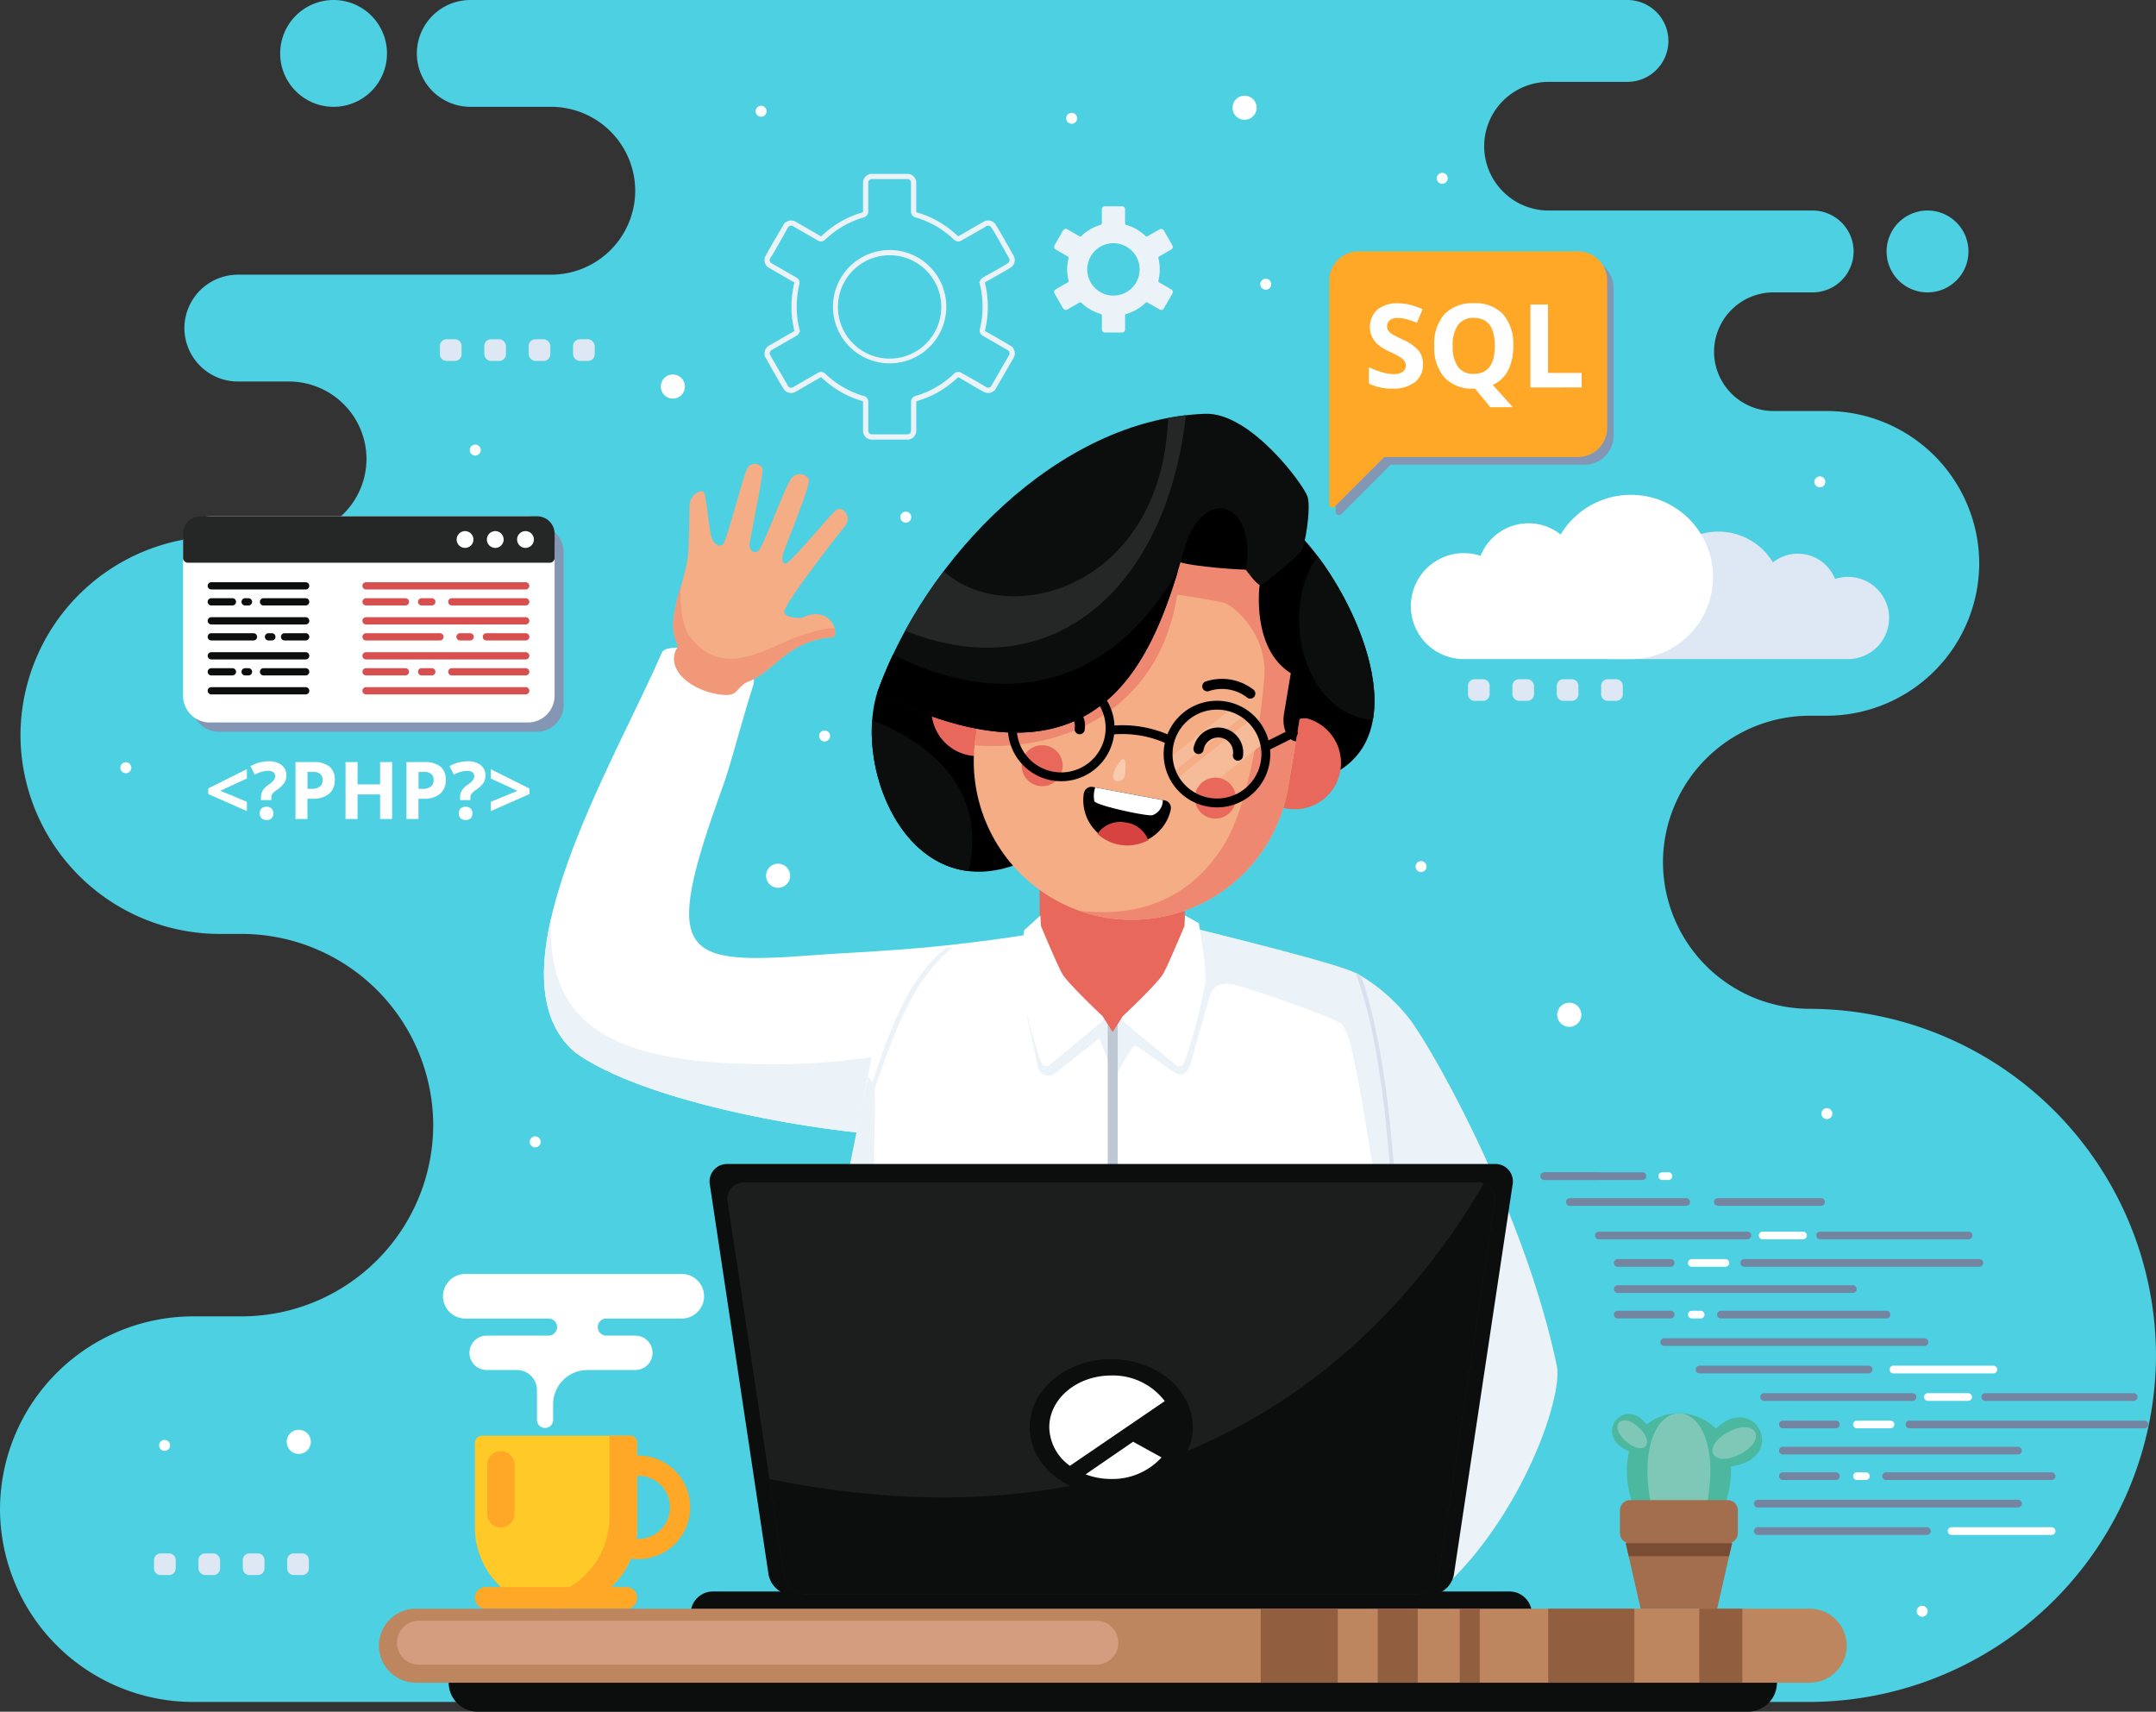 <svg xmlns="http://www.w3.org/2000/svg" width="290" height="230.222" viewBox="0 0 290 230.222">
  <rect x="0" y="0" width="290" height="230.222" fill="#333333" stroke="none"/>
  <g id="Grupo_53886" data-name="Grupo 53886" transform="translate(-27.417 -72.608)">
    <path id="Trazado_100645" data-name="Trazado 100645" d="M270.8,301.517A46.75,46.75,0,0,0,317.417,254.9h0A46.75,46.75,0,0,0,270.8,208.29h0A19.767,19.767,0,0,1,251.1,188.581h0A19.766,19.766,0,0,1,270.8,168.872h2.345A20.552,20.552,0,0,0,293.64,148.38h0a20.551,20.551,0,0,0-20.491-20.491h-7.2a8,8,0,0,1-7.977-7.977h0a8,8,0,0,1,7.977-7.978h5.288a5.523,5.523,0,0,0,5.507-5.506h0a5.523,5.523,0,0,0-5.507-5.506H235.7a8.677,8.677,0,0,1-8.652-8.651h0A8.677,8.677,0,0,1,235.7,83.62h10.627a5.521,5.521,0,0,0,5.506-5.506h0a5.522,5.522,0,0,0-5.506-5.506H90.67a7.206,7.206,0,0,0-7.184,7.184h0a7.206,7.206,0,0,0,7.184,7.184h10.9a11.322,11.322,0,0,1,11.289,11.288h0a11.322,11.322,0,0,1-11.289,11.288H59.405a7.206,7.206,0,0,0-7.185,7.185h0a7.205,7.205,0,0,0,7.185,7.184h6.9a10.441,10.441,0,0,1,10.409,10.41h0A10.441,10.441,0,0,1,66.3,144.743h-9.39a26.817,26.817,0,0,0-26.738,26.738h0a26.817,26.817,0,0,0,26.738,26.738h3.061a25.794,25.794,0,0,1,25.718,25.719h0a25.794,25.794,0,0,1-25.718,25.718H53.347a26.007,26.007,0,0,0-25.93,25.931h0a26.007,26.007,0,0,0,25.93,25.931ZM72.286,86.977a7.184,7.184,0,1,1,7.184-7.184,7.184,7.184,0,0,1-7.184,7.184Zm214.406,24.958a5.506,5.506,0,1,1,5.5-5.507A5.507,5.507,0,0,1,286.692,111.935Z" fill="#4dd0e1" fill-rule="evenodd"/>
    <path id="Trazado_100646" data-name="Trazado 100646" d="M257.257,128.15Zm-1.831-6.974a3.523,3.523,0,1,0,1.032,2.492,3.516,3.516,0,0,0-1.032-2.492Zm-.761-3.492a6.179,6.179,0,0,1,1.381.588,6.246,6.246,0,0,1,1.212.913.214.214,0,0,0,.257.031l1.637-.944.008-.005a.407.407,0,0,1,.545.153l.008.011,1.151,2a.4.4,0,0,1,.04.308.409.409,0,0,1-.19.247l-.011.007-1.623.937a.215.215,0,0,0-.1.238h0a6.22,6.22,0,0,1,.137.745,6.34,6.34,0,0,1,0,1.518,6.2,6.2,0,0,1-.138.744.219.219,0,0,0,.115.246l1.624.937h0a.407.407,0,0,1,.19.246.4.4,0,0,1-.04.308l-1.158,2.007h0a.4.4,0,0,1-.245.188.41.41,0,0,1-.308-.039l-.012-.007-1.626-.939a.217.217,0,0,0-.257.031,6.271,6.271,0,0,1-1.212.913,6.2,6.2,0,0,1-1.39.591.216.216,0,0,0-.158.207v1.889a.406.406,0,0,1-.4.405h-2.317a.407.407,0,0,1-.405-.405v-1.889a.218.218,0,0,0-.166-.211,6.209,6.209,0,0,1-2.592-1.5.216.216,0,0,0-.269-.025l-1.627.939a.408.408,0,0,1-.554-.149l-.008-.011-1.152-2h0a.41.41,0,0,1,.149-.553l1.636-.945a.215.215,0,0,0,.1-.238h0a6.464,6.464,0,0,1-.136-.744,6.3,6.3,0,0,1,.136-2.263.216.216,0,0,0-.114-.245l-1.624-.937a.4.4,0,0,1-.187-.247.4.4,0,0,1,.038-.308l.007-.012,1.152-2h0a.41.41,0,0,1,.554-.149h0l1.637.944a.214.214,0,0,0,.263-.036,6.314,6.314,0,0,1,1.207-.909,6.149,6.149,0,0,1,1.39-.589.219.219,0,0,0,.157-.209v-1.889a.407.407,0,0,1,.405-.4h2.317a.406.406,0,0,1,.4.4v1.889A.217.217,0,0,0,254.664,117.684Z" transform="translate(-75.751 -14.825)" fill="#ebf2f8" fill-rule="evenodd"/>
    <path id="Trazado_100647" data-name="Trazado 100647" d="M207.4,120.954a7.622,7.622,0,1,0,1.655,2.477,7.644,7.644,0,0,0-1.655-2.477Zm-2.745-1a6.95,6.95,0,1,1-2.647-.524,6.91,6.91,0,0,1,2.647.524Zm.843-5.612a12.442,12.442,0,0,1,2.756,1.174,12.6,12.6,0,0,1,1.271.844,12.455,12.455,0,0,1,1.162.991.8.8,0,0,0,.954.115c1.119-.647,2.3-1.286,3.394-1.961a.488.488,0,0,1,.647.188c.817,1.235,1.635,2.832,2.392,4.141a.469.469,0,0,1,.059.176.511.511,0,0,1-.014.193.5.5,0,0,1-.083.171.47.47,0,0,1-.141.124c-1.008.665-2.306,1.332-3.374,1.949a.8.8,0,0,0-.336.377.879.879,0,0,0-.05.167l-.07.023.078.314q.092.371.16.742t.114.752c.031.255.055.509.07.758s.021.5.021.766-.007.523-.021.766-.039.5-.07.76-.07.512-.114.752-.1.494-.16.742a.8.8,0,0,0,.411.9l2.988,1.726h0l.355.2a.5.5,0,0,1,.141.124.489.489,0,0,1,.083.171.51.51,0,0,1,.014.193.462.462,0,0,1-.059.176l-2.211,3.832h0l-.179.31a.478.478,0,0,1-.123.141.489.489,0,0,1-.173.083.475.475,0,0,1-.191.014.453.453,0,0,1-.175-.059c-1.07-.672-2.279-1.313-3.381-1.951a.8.8,0,0,0-.952.114h0a12.726,12.726,0,0,1-1.162.992,12.583,12.583,0,0,1-1.271.842,12.389,12.389,0,0,1-2.79,1.185.8.8,0,0,0-.579.77v3.9a.462.462,0,0,1-.037.183.493.493,0,0,1-.106.158.482.482,0,0,1-.158.106.468.468,0,0,1-.183.036h-4.783a.471.471,0,0,1-.184-.036.489.489,0,0,1-.263-.263.485.485,0,0,1-.036-.183v-3.9a.805.805,0,0,0-.616-.778,12.274,12.274,0,0,1-1.406-.5,12.532,12.532,0,0,1-1.35-.675,12.545,12.545,0,0,1-2.432-1.834.8.8,0,0,0-.994-.09L189,137.182a.463.463,0,0,1-.177.059.5.5,0,0,1-.363-.1.463.463,0,0,1-.124-.141c-.793-1.382-1.6-2.76-2.391-4.141a.461.461,0,0,1-.061-.176.494.494,0,0,1,.015-.192.48.48,0,0,1,.082-.171.448.448,0,0,1,.138-.124l3.377-1.949a.8.8,0,0,0,.337-.377.877.877,0,0,0,.042-.129l.089-.018-.089-.358c-.061-.248-.115-.5-.16-.741s-.083-.491-.115-.753-.054-.508-.069-.759-.022-.5-.022-.767.008-.521.022-.765.038-.5.069-.759.07-.516.115-.755.1-.492.16-.74a.8.8,0,0,0-.05-.527.813.813,0,0,0-.36-.373l-3.344-1.931a.454.454,0,0,1-.14-.123.471.471,0,0,1-.082-.173.489.489,0,0,1-.015-.192.464.464,0,0,1,.061-.177c.815-1.213,1.633-2.836,2.391-4.141a.479.479,0,0,1,.124-.141.488.488,0,0,1,.17-.083.528.528,0,0,1,.193-.015.473.473,0,0,1,.177.061l3.378,1.95a.8.8,0,0,0,.963-.125,12.452,12.452,0,0,1,5.212-3.009.793.793,0,0,0,.419-.286.8.8,0,0,0,.162-.482l0-3.9a.506.506,0,0,1,.035-.183.521.521,0,0,1,.265-.263.472.472,0,0,1,.184-.036H204.4a.469.469,0,0,1,.183.036.488.488,0,0,1,.3.446v3.9a.8.8,0,0,0,.171.495.807.807,0,0,0,.443.284Zm1.682-.147a13.161,13.161,0,0,1,2.77,1.6,13.454,13.454,0,0,1,1.225,1.046.089.089,0,0,0,.054.025.1.1,0,0,0,.058-.011c1.136-.656,2.273-1.309,3.407-1.967a1.158,1.158,0,0,1,.427-.135,1.192,1.192,0,0,1,1.17.586c.823,1.334,1.606,2.778,2.393,4.142a1.168,1.168,0,0,1,.147.439,1.189,1.189,0,0,1-.235.881,1.162,1.162,0,0,1-.349.306c-1.085.671-2.264,1.308-3.376,1.949a.1.1,0,0,0-.038.044.1.1,0,0,0-.005.059l.078.315,0,0c.035.152.065.308.094.466q.074.4.122.8t.072.8c.016.275.025.545.025.807s-.009.533-.025.808-.041.542-.072.8-.072.525-.122.8-.106.53-.168.783a.1.1,0,0,0,.048.106c1.24.663,2.5,1.443,3.726,2.151l-.044.055.038.048a1.186,1.186,0,0,1,.235.88,1.157,1.157,0,0,1-.148.441l-2.57,4.451-.048-.028c-.025.023-.052.045-.079.066a1.2,1.2,0,0,1-.88.237,1.227,1.227,0,0,1-.428-.141c-1.124-.6-2.282-1.319-3.392-1.959a.1.1,0,0,0-.111.016,13.424,13.424,0,0,1-1.225,1.045,13.158,13.158,0,0,1-1.343.89,13.334,13.334,0,0,1-1.436.716,13.159,13.159,0,0,1-1.513.537.1.1,0,0,0-.05.033.09.09,0,0,0-.019.058v3.9a1.19,1.19,0,0,1-.351.84,1.2,1.2,0,0,1-.385.258,1.179,1.179,0,0,1-.454.091h-4.783a1.175,1.175,0,0,1-.454-.091,1.193,1.193,0,0,1-.645-.645,1.176,1.176,0,0,1-.091-.454v-3.9a.089.089,0,0,0-.072-.091l-.015-.005a12.889,12.889,0,0,1-1.5-.534,13.219,13.219,0,0,1-4-2.649.092.092,0,0,0-.056-.026.106.106,0,0,0-.06.015l-3.377,1.949a1.185,1.185,0,0,1-.437.148,1.2,1.2,0,0,1-.881-.237,1.154,1.154,0,0,1-.3-.338c-.887-1.426-1.725-2.987-2.571-4.452l.046-.028a1.025,1.025,0,0,1-.02-.112,1.189,1.189,0,0,1,.236-.879,1.164,1.164,0,0,1,.347-.306l3.376-1.95a.089.089,0,0,0,.038-.044.1.1,0,0,0,.005-.061l-.088-.357h.006c-.03-.138-.059-.28-.085-.423-.05-.27-.091-.536-.123-.8s-.056-.525-.071-.8-.025-.544-.025-.808.008-.532.025-.806.04-.542.071-.8.073-.523.123-.8.1-.528.168-.781a.1.1,0,0,0-.007-.062.092.092,0,0,0-.044-.044l-3.372-1.947a1.175,1.175,0,0,1-.347-.306,1.241,1.241,0,0,1-.2-.416,1.225,1.225,0,0,1-.031-.463,1.183,1.183,0,0,1,.143-.431c.8-1.489,1.725-2.99,2.574-4.462l.048.029c.026-.024.053-.045.08-.066a1.212,1.212,0,0,1,.418-.2,1.185,1.185,0,0,1,.463-.031,1.157,1.157,0,0,1,.438.146l.251.143,0,0,3.131,1.808a.1.1,0,0,0,.061.012.094.094,0,0,0,.053-.027l.008-.008a13.29,13.29,0,0,1,2.559-1.927,13.087,13.087,0,0,1,1.435-.716,13.323,13.323,0,0,1,1.513-.537.087.087,0,0,0,.049-.033.091.091,0,0,0,.02-.057v-3.9a1.173,1.173,0,0,1,.091-.453,1.188,1.188,0,0,1,.26-.386,1.214,1.214,0,0,1,.385-.259,1.186,1.186,0,0,1,.454-.091H204.4a1.191,1.191,0,0,1,.454.091,1.217,1.217,0,0,1,.386.259,1.181,1.181,0,0,1,.35.839v3.9a.111.111,0,0,0,.019.059.094.094,0,0,0,.052.032l.016.005A13.187,13.187,0,0,1,207.181,114.192Z" transform="translate(-54.93 -12.489)" fill="#ebf2f8" fill-rule="evenodd"/>
    <g id="Grupo_53873" data-name="Grupo 53873" transform="translate(244.239 262.695)">
      <path id="Trazado_100648" data-name="Trazado 100648" d="M364.241,377.388l1.807,2.263h8.215l1.809-2.263C382.562,359.876,357.749,359.876,364.241,377.388Z" transform="translate(-361.149 -364.254)" fill="#4bb89f" fill-rule="evenodd"/>
      <path id="Trazado_100649" data-name="Trazado 100649" d="M368.062,377.388l1.092,2.263h4.965l1.092-2.263C379.134,359.876,364.139,359.876,368.062,377.388Z" transform="translate(-362.631 -364.254)" fill="#7fc8b8" fill-rule="evenodd"/>
      <g id="Grupo_53870" data-name="Grupo 53870" transform="translate(1.074 11.679)">
        <path id="Rectángulo_5274" data-name="Rectángulo 5274" d="M1.36,0H14.5a1.36,1.36,0,0,1,1.36,1.36V4.438A1.36,1.36,0,0,1,14.5,5.8H1.362A1.362,1.362,0,0,1,0,4.436V1.36A1.36,1.36,0,0,1,1.36,0Z" fill="#a36e4e"/>
        <path id="Trazado_100650" data-name="Trazado 100650" d="M374.778,387.2h-9.4l-2.454,2.524,2,8.8h10.3l2-8.8Z" transform="translate(-362.145 -383.923)" fill="#a36e4e" fill-rule="evenodd"/>
        <path id="Trazado_100651" data-name="Trazado 100651" d="M362.924,391.069l.412,1.735h13.484l.412-1.735Z" transform="translate(-362.145 -385.271)" fill="#794c34" fill-rule="evenodd"/>
      </g>
      <g id="Grupo_53871" data-name="Grupo 53871" transform="translate(13.004 0.539)">
        <path id="Trazado_100652" data-name="Trazado 100652" d="M380.543,367.09l-.51,1.167,1.679,3.194,1.249.242C391.1,370.641,386.031,360.986,380.543,367.09Z" transform="translate(-380.033 -365.081)" fill="#4bb89f" fill-rule="evenodd"/>
        <path id="Trazado_100653" data-name="Trazado 100653" d="M384.251,370.882c4.2-1.932,2.444-5.309-1.511-3C379.395,369.843,380.763,372.488,384.251,370.882Z" transform="translate(-380.308 -365.786)" fill="#7fc8b8" fill-rule="evenodd"/>
      </g>
      <g id="Grupo_53872" data-name="Grupo 53872" transform="translate(0 0.087)">
        <path id="Trazado_100654" data-name="Trazado 100654" d="M365.226,366.59l.164.945-1.809,2.036-.959-.05C356.852,367.275,362.315,361.126,365.226,366.59Z" transform="translate(-360.082 -364.388)" fill="#4bb89f" fill-rule="evenodd"/>
        <path id="Trazado_100655" data-name="Trazado 100655" d="M362.547,368.688c-2.723-2.176-.827-4.33,1.65-1.919C366.292,368.807,364.808,370.5,362.547,368.688Z" transform="translate(-360.475 -364.847)" fill="#7fc8b8" fill-rule="evenodd"/>
      </g>
    </g>
    <g id="Grupo_53874" data-name="Grupo 53874" transform="translate(217.191 139.163)">
      <path id="Trazado_100656" data-name="Trazado 100656" d="M371.824,182.307a8.577,8.577,0,0,0-8.032,5.567,4.444,4.444,0,0,0-5.087,2.7,4.559,4.559,0,1,0-1.444,8.883h32.009a5.53,5.53,0,1,0-1.751-10.778,5.384,5.384,0,0,0-8.356-2.231A8.568,8.568,0,0,0,371.824,182.307Z" transform="translate(-330.465 -177.363)" fill="#dee7f4" fill-rule="evenodd"/>
      <path id="Trazado_100657" data-name="Trazado 100657" d="M348.183,174.722a11.046,11.046,0,1,1,0,22.092H325.708a7.126,7.126,0,1,1,2.255-13.885,6.935,6.935,0,0,1,10.765-2.874A11.037,11.037,0,0,1,348.183,174.722Z" transform="translate(-318.583 -174.722)" fill="#fff" fill-rule="evenodd"/>
      <path id="Rectángulo_5275" data-name="Rectángulo 5275" d="M.894,0H2.02a.894.894,0,0,1,.894.894V2.02a.894.894,0,0,1-.894.894H.893A.893.893,0,0,1,0,2.02V.894A.894.894,0,0,1,.894,0Z" transform="translate(7.681 24.795)" fill="#dee7f4"/>
      <rect id="Rectángulo_5276" data-name="Rectángulo 5276" width="2.913" height="2.913" rx="0.894" transform="translate(13.652 24.795)" fill="#dee7f4"/>
      <path id="Rectángulo_5277" data-name="Rectángulo 5277" d="M.893,0H2.018a.894.894,0,0,1,.894.894V2.02a.894.894,0,0,1-.894.894H.894A.894.894,0,0,1,0,2.02V.893A.893.893,0,0,1,.893,0Z" transform="translate(19.624 24.795)" fill="#dee7f4"/>
      <path id="Rectángulo_5278" data-name="Rectángulo 5278" d="M.894,0H2.019a.894.894,0,0,1,.894.894V2.02a.894.894,0,0,1-.894.894H.893A.893.893,0,0,1,0,2.021V.894A.894.894,0,0,1,.894,0Z" transform="translate(25.595 24.795)" fill="#dee7f4"/>
    </g>
    <g id="Grupo_53875" data-name="Grupo 53875" transform="translate(250.486 230.28)">
      <path id="Trazado_100658" data-name="Trazado 100658" d="M371.022,314.521h-.839a.516.516,0,0,0-.516.515h0a.517.517,0,0,0,.516.516h.839a.517.517,0,0,0,.516-.516h0A.516.516,0,0,0,371.022,314.521Z" transform="translate(-369.667 -314.521)" fill="#fff" fill-rule="evenodd"/>
      <path id="Trazado_100659" data-name="Trazado 100659" d="M390.908,326.766h5.427a.518.518,0,0,1,.516.515h0a.518.518,0,0,1-.516.516h-5.427a.517.517,0,0,1-.515-.516h0A.516.516,0,0,1,390.908,326.766Z" transform="translate(-376.884 -318.785)" fill="#fff" fill-rule="evenodd"/>
      <path id="Trazado_100660" data-name="Trazado 100660" d="M380.8,332.433h-4.521a.516.516,0,0,0-.515.516h0a.517.517,0,0,0,.515.516H380.8a.517.517,0,0,0,.516-.516h0A.516.516,0,0,0,380.8,332.433Z" transform="translate(-371.789 -320.758)" fill="#fff" fill-rule="evenodd"/>
      <path id="Trazado_100661" data-name="Trazado 100661" d="M377.479,343.1h-1.2a.517.517,0,0,0-.515.516h0a.516.516,0,0,0,.515.515h1.2a.516.516,0,0,0,.515-.515h0A.517.517,0,0,0,377.479,343.1Z" transform="translate(-371.789 -324.474)" fill="#fff" fill-rule="evenodd"/>
      <path id="Trazado_100662" data-name="Trazado 100662" d="M431.338,354.431H417.884a.517.517,0,0,0-.515.516h0a.519.519,0,0,0,.515.517h13.454a.519.519,0,0,0,.516-.517h0A.517.517,0,0,0,431.338,354.431Z" transform="translate(-386.278 -328.419)" fill="#fff" fill-rule="evenodd"/>
      <path id="Trazado_100663" data-name="Trazado 100663" d="M424.993,360.1h5.427a.517.517,0,0,1,.516.516h0a.517.517,0,0,1-.516.516h-5.427a.518.518,0,0,1-.516-.516h0A.517.517,0,0,1,424.993,360.1Z" transform="translate(-388.753 -330.392)" fill="#fff" fill-rule="evenodd"/>
      <path id="Trazado_100664" data-name="Trazado 100664" d="M414.884,365.766h-4.52a.516.516,0,0,0-.516.515h0a.517.517,0,0,0,.516.516h4.52a.517.517,0,0,0,.516-.516h0A.517.517,0,0,0,414.884,365.766Z" transform="translate(-383.659 -332.366)" fill="#fff" fill-rule="evenodd"/>
      <path id="Trazado_100665" data-name="Trazado 100665" d="M411.565,376.434h-1.2a.517.517,0,0,0-.516.516h0a.517.517,0,0,0,.516.515h1.2a.518.518,0,0,0,.516-.515h0A.518.518,0,0,0,411.565,376.434Z" transform="translate(-383.659 -336.081)" fill="#fff" fill-rule="evenodd"/>
      <path id="Trazado_100666" data-name="Trazado 100666" d="M443.356,387.763H429.9a.519.519,0,0,0-.516.518h0a.517.517,0,0,0,.516.515h13.454a.517.517,0,0,0,.516-.515h0A.518.518,0,0,0,443.356,387.763Z" transform="translate(-390.463 -340.026)" fill="#fff" fill-rule="evenodd"/>
    </g>
    <g id="Grupo_53876" data-name="Grupo 53876" transform="translate(234.601 230.28)">
      <path id="Trazado_100667" data-name="Trazado 100667" d="M353.157,314.521H346.15a.517.517,0,0,0-.516.515h0a.517.517,0,0,0,.516.516h7.007a.518.518,0,0,0,.517-.516h0A.518.518,0,0,0,353.157,314.521Z" transform="translate(-345.413 -314.521)" fill="#7385a1" fill-rule="evenodd"/>
      <path id="Trazado_100668" data-name="Trazado 100668" d="M395.532,319.852H381.655a.518.518,0,0,0-.516.518h0a.517.517,0,0,0,.516.515h13.878a.517.517,0,0,0,.516-.515h0A.518.518,0,0,0,395.532,319.852Z" transform="translate(-357.777 -316.377)" fill="#7385a1" fill-rule="evenodd"/>
      <path id="Trazado_100669" data-name="Trazado 100669" d="M351.123,319.852h15.639a.518.518,0,0,1,.516.518h0a.517.517,0,0,1-.516.515H351.123a.517.517,0,0,1-.515-.515h0A.519.519,0,0,1,351.123,319.852Z" transform="translate(-347.145 -316.377)" fill="#7385a1" fill-rule="evenodd"/>
      <path id="Trazado_100670" data-name="Trazado 100670" d="M359.034,314.521H345.812a.517.517,0,0,0-.517.515h0a.518.518,0,0,0,.517.516h13.223a.517.517,0,0,0,.516-.516h0A.517.517,0,0,0,359.034,314.521Z" transform="translate(-345.295 -314.521)" fill="#7385a1" fill-rule="evenodd"/>
      <path id="Trazado_100671" data-name="Trazado 100671" d="M422.734,326.766H402.761a.517.517,0,0,0-.516.515h0a.518.518,0,0,0,.516.516h19.974a.517.517,0,0,0,.515-.516h0A.516.516,0,0,0,422.734,326.766Z" transform="translate(-365.127 -318.785)" fill="#7385a1" fill-rule="evenodd"/>
      <path id="Trazado_100672" data-name="Trazado 100672" d="M377.079,326.766H357.107a.517.517,0,0,0-.516.515h0a.517.517,0,0,0,.516.516h19.973a.518.518,0,0,0,.516-.516h0A.517.517,0,0,0,377.079,326.766Z" transform="translate(-349.229 -318.785)" fill="#7385a1" fill-rule="evenodd"/>
      <path id="Trazado_100673" data-name="Trazado 100673" d="M368.112,332.433H361a.517.517,0,0,0-.516.516h0a.517.517,0,0,0,.516.516h7.117a.517.517,0,0,0,.516-.516h0A.516.516,0,0,0,368.112,332.433Z" transform="translate(-350.583 -320.758)" fill="#7385a1" fill-rule="evenodd"/>
      <path id="Trazado_100674" data-name="Trazado 100674" d="M418.732,332.433H387.111a.517.517,0,0,0-.516.516h0a.517.517,0,0,0,.516.516h31.621a.517.517,0,0,0,.516-.516h0A.516.516,0,0,0,418.732,332.433Z" transform="translate(-359.677 -320.758)" fill="#7385a1" fill-rule="evenodd"/>
      <path id="Trazado_100675" data-name="Trazado 100675" d="M392.618,337.832H361a.517.517,0,0,0-.516.516h0a.517.517,0,0,0,.516.515h31.622a.516.516,0,0,0,.515-.515h0A.517.517,0,0,0,392.618,337.832Z" transform="translate(-350.583 -322.639)" fill="#7385a1" fill-rule="evenodd"/>
      <path id="Trazado_100676" data-name="Trazado 100676" d="M368.112,343.1H361a.517.517,0,0,0-.516.516h0a.517.517,0,0,0,.516.515h7.117a.517.517,0,0,0,.516-.515h0A.517.517,0,0,0,368.112,343.1Z" transform="translate(-350.583 -324.474)" fill="#7385a1" fill-rule="evenodd"/>
      <path id="Trazado_100677" data-name="Trazado 100677" d="M404.561,343.1H382.295a.517.517,0,0,0-.515.516h0a.517.517,0,0,0,.515.515h22.267a.517.517,0,0,0,.516-.515h0A.517.517,0,0,0,404.561,343.1Z" transform="translate(-358 -324.474)" fill="#7385a1" fill-rule="evenodd"/>
      <path id="Trazado_100678" data-name="Trazado 100678" d="M405.6,348.766h-35a.517.517,0,0,0-.516.516h0a.517.517,0,0,0,.516.515h35a.517.517,0,0,0,.516-.515h0A.516.516,0,0,0,405.6,348.766Z" transform="translate(-353.926 -326.446)" fill="#7385a1" fill-rule="evenodd"/>
      <path id="Trazado_100679" data-name="Trazado 100679" d="M400.629,354.431h-22.75a.517.517,0,0,0-.515.516h0a.519.519,0,0,0,.515.517h22.75a.52.52,0,0,0,.516-.517h0A.518.518,0,0,0,400.629,354.431Z" transform="translate(-356.462 -328.419)" fill="#7385a1" fill-rule="evenodd"/>
      <path id="Trazado_100680" data-name="Trazado 100680" d="M456.82,360.1H436.847a.517.517,0,0,0-.517.516h0a.518.518,0,0,0,.517.516H456.82a.517.517,0,0,0,.515-.516h0A.517.517,0,0,0,456.82,360.1Z" transform="translate(-376.996 -330.392)" fill="#7385a1" fill-rule="evenodd"/>
      <path id="Trazado_100681" data-name="Trazado 100681" d="M411.166,360.1H391.193a.517.517,0,0,0-.517.516h0a.518.518,0,0,0,.517.516h19.973a.517.517,0,0,0,.515-.516h0A.516.516,0,0,0,411.166,360.1Z" transform="translate(-361.098 -330.392)" fill="#7385a1" fill-rule="evenodd"/>
      <path id="Trazado_100682" data-name="Trazado 100682" d="M402.2,365.766h-7.116a.517.517,0,0,0-.516.515h0a.517.517,0,0,0,.516.516H402.2a.517.517,0,0,0,.516-.516h0A.517.517,0,0,0,402.2,365.766Z" transform="translate(-362.452 -332.366)" fill="#7385a1" fill-rule="evenodd"/>
      <path id="Trazado_100683" data-name="Trazado 100683" d="M452.819,365.766H421.2a.516.516,0,0,0-.516.515h0a.517.517,0,0,0,.516.516h31.621a.517.517,0,0,0,.515-.516h0A.516.516,0,0,0,452.819,365.766Z" transform="translate(-371.547 -332.366)" fill="#7385a1" fill-rule="evenodd"/>
      <path id="Trazado_100684" data-name="Trazado 100684" d="M426.7,371.165H395.082a.517.517,0,0,0-.516.516h0a.517.517,0,0,0,.516.516H426.7a.516.516,0,0,0,.515-.516h0A.517.517,0,0,0,426.7,371.165Z" transform="translate(-362.452 -334.246)" fill="#7385a1" fill-rule="evenodd"/>
      <path id="Trazado_100685" data-name="Trazado 100685" d="M402.2,376.434h-7.116a.517.517,0,0,0-.516.516h0a.517.517,0,0,0,.516.515H402.2a.517.517,0,0,0,.516-.515h0A.517.517,0,0,0,402.2,376.434Z" transform="translate(-362.452 -336.081)" fill="#7385a1" fill-rule="evenodd"/>
      <path id="Trazado_100686" data-name="Trazado 100686" d="M438.648,376.434H416.38a.518.518,0,0,0-.515.516h0a.517.517,0,0,0,.515.515h22.268a.517.517,0,0,0,.516-.515h0A.517.517,0,0,0,438.648,376.434Z" transform="translate(-369.869 -336.081)" fill="#7385a1" fill-rule="evenodd"/>
      <path id="Trazado_100687" data-name="Trazado 100687" d="M424.9,382.1h-35a.517.517,0,0,0-.515.516h0a.517.517,0,0,0,.515.515h35a.516.516,0,0,0,.515-.515h0A.516.516,0,0,0,424.9,382.1Z" transform="translate(-360.647 -338.053)" fill="#7385a1" fill-rule="evenodd"/>
      <path id="Trazado_100688" data-name="Trazado 100688" d="M412.646,387.763H389.9a.518.518,0,0,0-.515.518h0a.516.516,0,0,0,.515.515h22.75a.517.517,0,0,0,.516-.515h0A.519.519,0,0,0,412.646,387.763Z" transform="translate(-360.647 -340.026)" fill="#7385a1" fill-rule="evenodd"/>
    </g>
    <g id="Grupo_53877" data-name="Grupo 53877" transform="translate(52.04 142.049)">
      <path id="Trazado_100689" data-name="Trazado 100689" d="M75.592,236.4l-5.2-2.292v-.749l5.2-2.6v1.255l-3.581,1.66,3.581,1.47V236.4Zm1.9-1.478v-.387a1.715,1.715,0,0,1,.214-.873,2.8,2.8,0,0,1,.784-.791,3.251,3.251,0,0,0,.725-.637.931.931,0,0,0,.175-.551.592.592,0,0,0-.252-.516,1.189,1.189,0,0,0-.7-.178,4.046,4.046,0,0,0-1.79.512l-.57-1.144a4.98,4.98,0,0,1,2.473-.655,2.64,2.64,0,0,1,1.715.519,1.689,1.689,0,0,1,.634,1.38,1.833,1.833,0,0,1-.261.994,3.727,3.727,0,0,1-.995.941,3.092,3.092,0,0,0-.635.565.881.881,0,0,0-.134.507v.314Zm-.168,1.79a.878.878,0,0,1,.236-.665.948.948,0,0,1,.684-.225.928.928,0,0,1,.675.231,1.017,1.017,0,0,1,0,1.311.9.9,0,0,1-.671.237.931.931,0,0,1-.678-.231.876.876,0,0,1-.241-.658Zm6.421-3.3h.534a1.757,1.757,0,0,0,1.118-.3,1.029,1.029,0,0,0,.372-.86,1.068,1.068,0,0,0-.31-.843,1.464,1.464,0,0,0-.977-.271h-.738v2.271Zm3.664-1.214a2.34,2.34,0,0,1-.772,1.889,3.3,3.3,0,0,1-2.2.654h-.7v2.722H82.127v-7.653h2.444a3.264,3.264,0,0,1,2.118.6,2.188,2.188,0,0,1,.723,1.788Zm7.712,5.266H93.509v-3.3h-3.03v3.3H88.858v-7.653h1.622v3h3.03v-3h1.616v7.653Zm3.555-4.052h.534a1.761,1.761,0,0,0,1.12-.3,1.031,1.031,0,0,0,.372-.86,1.064,1.064,0,0,0-.311-.843,1.463,1.463,0,0,0-.977-.271H98.68v2.271Zm3.665-1.214a2.339,2.339,0,0,1-.772,1.889,3.3,3.3,0,0,1-2.2.654h-.7v2.722H97.059v-7.653H99.5a3.266,3.266,0,0,1,2.119.6,2.19,2.19,0,0,1,.723,1.788Zm1.927,2.726v-.387a1.721,1.721,0,0,1,.214-.873,2.817,2.817,0,0,1,.785-.791,3.266,3.266,0,0,0,.725-.637.922.922,0,0,0,.175-.551.593.593,0,0,0-.251-.516,1.2,1.2,0,0,0-.7-.178,4.041,4.041,0,0,0-1.789.512l-.572-1.144a4.99,4.99,0,0,1,2.476-.655,2.639,2.639,0,0,1,1.714.519,1.689,1.689,0,0,1,.634,1.38,1.833,1.833,0,0,1-.261.994,3.736,3.736,0,0,1-1,.941,3.092,3.092,0,0,0-.634.565.881.881,0,0,0-.134.507v.314Zm-.168,1.79a.875.875,0,0,1,.235-.665.947.947,0,0,1,.684-.225.923.923,0,0,1,.673.231,1.019,1.019,0,0,1,0,1.311.906.906,0,0,1-.671.237.932.932,0,0,1-.678-.231.873.873,0,0,1-.241-.658Zm4.3-1.563,3.581-1.47-3.581-1.66v-1.255l5.2,2.6v.749l-5.2,2.292Z" transform="translate(-67.006 -196.754)" fill="#fff" fill-rule="evenodd"/>
      <path id="Rectángulo_5279" data-name="Rectángulo 5279" d="M3.6,0H46.375a3.6,3.6,0,0,1,3.6,3.6V24.131a3.6,3.6,0,0,1-3.6,3.6H3.6a3.6,3.6,0,0,1-3.6-3.6V3.6A3.6,3.6,0,0,1,3.6,0Z" transform="translate(1.217 1.25)" fill="#8397b5"/>
      <path id="Rectángulo_5280" data-name="Rectángulo 5280" d="M3.6,0H46.375a3.6,3.6,0,0,1,3.6,3.6V24.132a3.6,3.6,0,0,1-3.6,3.6H3.6A3.6,3.6,0,0,1,0,24.13V3.6A3.6,3.6,0,0,1,3.6,0Z" transform="translate(0)" fill="#fff"/>
      <path id="Trazado_100690" data-name="Trazado 100690" d="M67.545,179.149h45.281a2.355,2.355,0,0,1,2.348,2.348v3.242a.659.659,0,0,1-.657.658H65.854a.66.66,0,0,1-.658-.658V181.5A2.356,2.356,0,0,1,67.545,179.149Z" transform="translate(-65.196 -179.149)" fill="#252626" fill-rule="evenodd"/>
      <path id="Trazado_100691" data-name="Trazado 100691" d="M70.766,192.751H83.459a.489.489,0,0,1,.488.488h0a.489.489,0,0,1-.488.488H70.766a.489.489,0,0,1-.488-.488h0A.489.489,0,0,1,70.766,192.751Z" transform="translate(-66.966 -183.886)" fill="#0c0e0e" fill-rule="evenodd"/>
      <path id="Rectángulo_5281" data-name="Rectángulo 5281" d="M.488,0H6.157a.488.488,0,0,1,.488.488v0a.488.488,0,0,1-.488.488H.487A.487.487,0,0,1,0,.488v0A.488.488,0,0,1,.488,0Z" transform="translate(10.336 11.017)" fill="#0c0e0e"/>
      <path id="Rectángulo_5282" data-name="Rectángulo 5282" d="M.488,0H.937a.488.488,0,0,1,.488.488v0A.487.487,0,0,1,.938.975H.487A.487.487,0,0,1,0,.488v0A.488.488,0,0,1,.488,0Z" transform="translate(7.862 11.017)" fill="#0c0e0e"/>
      <path id="Rectángulo_5283" data-name="Rectángulo 5283" d="M.488,0H3.328a.488.488,0,0,1,.488.488v0a.488.488,0,0,1-.488.488H.487A.487.487,0,0,1,0,.488v0A.488.488,0,0,1,.488,0Z" transform="translate(3.312 11.017)" fill="#0c0e0e"/>
      <path id="Trazado_100692" data-name="Trazado 100692" d="M70.766,199.97H83.459a.489.489,0,0,1,.488.488h0a.49.49,0,0,1-.488.488H70.766a.49.49,0,0,1-.488-.488h0A.489.489,0,0,1,70.766,199.97Z" transform="translate(-66.966 -186.399)" fill="#0c0e0e" fill-rule="evenodd"/>
      <path id="Trazado_100693" data-name="Trazado 100693" d="M70.766,203.272h5.67a.489.489,0,0,1,.488.488h0a.489.489,0,0,1-.488.488h-5.67a.489.489,0,0,1-.488-.488h0A.489.489,0,0,1,70.766,203.272Z" transform="translate(-66.966 -187.549)" fill="#0c0e0e" fill-rule="evenodd"/>
      <path id="Trazado_100694" data-name="Trazado 100694" d="M83.02,203.272h-.45a.489.489,0,0,0-.488.488h0a.489.489,0,0,0,.488.488h.45a.489.489,0,0,0,.488-.488h0A.489.489,0,0,0,83.02,203.272Z" transform="translate(-71.076 -187.549)" fill="#0c0e0e" fill-rule="evenodd"/>
      <path id="Trazado_100695" data-name="Trazado 100695" d="M88.724,203.272h-2.84a.489.489,0,0,0-.488.488h0a.489.489,0,0,0,.488.488h2.84a.489.489,0,0,0,.488-.488h0A.489.489,0,0,0,88.724,203.272Z" transform="translate(-72.23 -187.549)" fill="#0c0e0e" fill-rule="evenodd"/>
      <path id="Trazado_100696" data-name="Trazado 100696" d="M70.766,207.189H83.459a.489.489,0,0,1,.488.488h0a.489.489,0,0,1-.488.488H70.766a.489.489,0,0,1-.488-.488h0A.489.489,0,0,1,70.766,207.189Z" transform="translate(-66.966 -188.913)" fill="#0c0e0e" fill-rule="evenodd"/>
      <path id="Rectángulo_5284" data-name="Rectángulo 5284" d="M.488,0H6.156a.488.488,0,0,1,.488.488v0a.487.487,0,0,1-.487.487H.487A.487.487,0,0,1,0,.488v0A.488.488,0,0,1,.488,0Z" transform="translate(10.336 20.427)" fill="#0c0e0e"/>
      <path id="Rectángulo_5285" data-name="Rectángulo 5285" d="M.488,0H.937a.488.488,0,0,1,.488.488v0A.487.487,0,0,1,.938.975H.487A.487.487,0,0,1,0,.488v0A.488.488,0,0,1,.488,0Z" transform="translate(7.862 20.427)" fill="#0c0e0e"/>
      <path id="Rectángulo_5286" data-name="Rectángulo 5286" d="M.488,0H3.328a.488.488,0,0,1,.488.488v0a.487.487,0,0,1-.487.487H.487A.487.487,0,0,1,0,.488v0A.488.488,0,0,1,.488,0Z" transform="translate(3.312 20.427)" fill="#0c0e0e"/>
      <path id="Trazado_100697" data-name="Trazado 100697" d="M70.766,214.408H83.459a.488.488,0,0,1,.488.488h0a.489.489,0,0,1-.488.488H70.766a.489.489,0,0,1-.488-.488h0A.488.488,0,0,1,70.766,214.408Z" transform="translate(-66.966 -191.427)" fill="#0c0e0e" fill-rule="evenodd"/>
      <path id="Trazado_100698" data-name="Trazado 100698" d="M102.7,192.751h21.475a.489.489,0,0,1,.488.488h0a.489.489,0,0,1-.488.488H102.7a.489.489,0,0,1-.488-.488h0A.489.489,0,0,1,102.7,192.751Z" transform="translate(-78.087 -183.886)" fill="#d84f50" fill-rule="evenodd"/>
      <path id="Rectángulo_5287" data-name="Rectángulo 5287" d="M.488,0h9.938a.488.488,0,0,1,.488.488v0a.487.487,0,0,1-.487.487H.487A.487.487,0,0,1,0,.488v0A.488.488,0,0,1,.488,0Z" transform="translate(35.663 11.017)" fill="#d84f50"/>
      <path id="Rectángulo_5288" data-name="Rectángulo 5288" d="M.488,0H1.854a.487.487,0,0,1,.487.487v0a.488.488,0,0,1-.488.488H.487A.487.487,0,0,1,0,.489v0A.488.488,0,0,1,.488,0Z" transform="translate(31.601 11.017)" fill="#d84f50"/>
      <path id="Rectángulo_5289" data-name="Rectángulo 5289" d="M.488,0H5.779a.488.488,0,0,1,.488.488v0a.488.488,0,0,1-.488.488H.487A.487.487,0,0,1,0,.488v0A.488.488,0,0,1,.488,0Z" transform="translate(24.129 11.017)" fill="#d84f50"/>
      <path id="Trazado_100699" data-name="Trazado 100699" d="M102.7,199.97h21.475a.489.489,0,0,1,.488.488h0a.49.49,0,0,1-.488.488H102.7a.489.489,0,0,1-.488-.488h0A.489.489,0,0,1,102.7,199.97Z" transform="translate(-78.087 -186.399)" fill="#d84f50" fill-rule="evenodd"/>
      <path id="Trazado_100700" data-name="Trazado 100700" d="M102.7,203.272h9.94a.488.488,0,0,1,.488.488h0a.489.489,0,0,1-.488.488H102.7a.489.489,0,0,1-.488-.488h0A.488.488,0,0,1,102.7,203.272Z" transform="translate(-78.087 -187.549)" fill="#d84f50" fill-rule="evenodd"/>
      <path id="Trazado_100701" data-name="Trazado 100701" d="M123.457,203.272h-1.365a.489.489,0,0,0-.488.488h0a.489.489,0,0,0,.488.488h1.365a.489.489,0,0,0,.488-.488h0A.489.489,0,0,0,123.457,203.272Z" transform="translate(-84.838 -187.549)" fill="#d84f50" fill-rule="evenodd"/>
      <path id="Trazado_100702" data-name="Trazado 100702" d="M132.825,203.272h-5.292a.489.489,0,0,0-.488.488h0a.49.49,0,0,0,.488.488h5.292a.489.489,0,0,0,.488-.488h0A.489.489,0,0,0,132.825,203.272Z" transform="translate(-86.733 -187.549)" fill="#d84f50" fill-rule="evenodd"/>
      <path id="Trazado_100703" data-name="Trazado 100703" d="M102.7,207.189h21.475a.489.489,0,0,1,.488.488h0a.489.489,0,0,1-.488.488H102.7a.489.489,0,0,1-.488-.488h0A.489.489,0,0,1,102.7,207.189Z" transform="translate(-78.087 -188.913)" fill="#d84f50" fill-rule="evenodd"/>
      <path id="Rectángulo_5290" data-name="Rectángulo 5290" d="M.488,0h9.938a.488.488,0,0,1,.488.488v0a.487.487,0,0,1-.487.487H.487A.487.487,0,0,1,0,.488v0A.488.488,0,0,1,.488,0Z" transform="translate(35.663 20.427)" fill="#d84f50"/>
      <path id="Rectángulo_5291" data-name="Rectángulo 5291" d="M.488,0H1.853a.488.488,0,0,1,.488.488v0a.487.487,0,0,1-.487.487H.487A.487.487,0,0,1,0,.488v0A.488.488,0,0,1,.488,0Z" transform="translate(31.601 20.427)" fill="#d84f50"/>
      <path id="Rectángulo_5292" data-name="Rectángulo 5292" d="M.488,0h5.29a.488.488,0,0,1,.488.488v0A.487.487,0,0,1,5.78.975H.487A.487.487,0,0,1,0,.488v0A.488.488,0,0,1,.488,0Z" transform="translate(24.129 20.427)" fill="#d84f50"/>
      <path id="Trazado_100704" data-name="Trazado 100704" d="M102.7,214.408h21.475a.488.488,0,0,1,.488.488h0a.489.489,0,0,1-.488.488H102.7a.488.488,0,0,1-.488-.488h0A.488.488,0,0,1,102.7,214.408Z" transform="translate(-78.087 -191.427)" fill="#d84f50" fill-rule="evenodd"/>
      <path id="Trazado_100705" data-name="Trazado 100705" d="M122.786,184.465a1.128,1.128,0,1,0-1.127-1.128A1.129,1.129,0,0,0,122.786,184.465Z" transform="translate(-84.858 -180.215)" fill="#fff" fill-rule="evenodd"/>
      <path id="Trazado_100706" data-name="Trazado 100706" d="M129.023,184.465a1.128,1.128,0,1,0-1.128-1.128A1.13,1.13,0,0,0,129.023,184.465Z" transform="translate(-87.029 -180.215)" fill="#fff" fill-rule="evenodd"/>
      <path id="Trazado_100707" data-name="Trazado 100707" d="M135.26,184.465a1.128,1.128,0,1,0-1.128-1.128A1.129,1.129,0,0,0,135.26,184.465Z" transform="translate(-89.201 -180.215)" fill="#fff" fill-rule="evenodd"/>
    </g>
    <path id="Rectángulo_5293" data-name="Rectángulo 5293" d="M.893,0H2.019a.894.894,0,0,1,.894.894V2.02a.893.893,0,0,1-.893.893H.893A.893.893,0,0,1,0,2.02V.893A.893.893,0,0,1,.893,0Z" transform="translate(86.587 118.238)" fill="#dee7f4"/>
    <rect id="Rectángulo_5294" data-name="Rectángulo 5294" width="2.913" height="2.913" rx="0.893" transform="translate(92.558 118.238)" fill="#dee7f4"/>
    <rect id="Rectángulo_5295" data-name="Rectángulo 5295" width="2.913" height="2.913" rx="0.893" transform="translate(98.528 118.238)" fill="#dee7f4"/>
    <rect id="Rectángulo_5296" data-name="Rectángulo 5296" width="2.913" height="2.913" rx="0.893" transform="translate(104.5 118.238)" fill="#dee7f4"/>
    <path id="Rectángulo_5297" data-name="Rectángulo 5297" d="M.893,0H2.019a.894.894,0,0,1,.894.894V2.02a.893.893,0,0,1-.893.893H.893A.893.893,0,0,1,0,2.02V.893A.893.893,0,0,1,.893,0Z" transform="translate(48.135 281.537)" fill="#dee7f4"/>
    <rect id="Rectángulo_5298" data-name="Rectángulo 5298" width="2.913" height="2.913" rx="0.893" transform="translate(54.106 281.537)" fill="#dee7f4"/>
    <path id="Rectángulo_5299" data-name="Rectángulo 5299" d="M.893,0H2.02a.894.894,0,0,1,.894.894V2.02a.893.893,0,0,1-.893.893H.893A.893.893,0,0,1,0,2.02V.893A.893.893,0,0,1,.893,0Z" transform="translate(60.077 281.537)" fill="#dee7f4"/>
    <path id="Rectángulo_5300" data-name="Rectángulo 5300" d="M.893,0H2.019a.895.895,0,0,1,.895.895V2.02a.893.893,0,0,1-.893.893H.893A.893.893,0,0,1,0,2.02V.893A.893.893,0,0,1,.893,0Z" transform="translate(66.049 281.537)" fill="#dee7f4"/>
    <g id="Grupo_53878" data-name="Grupo 53878" transform="translate(87.011 243.957)">
      <path id="Trazado_100708" data-name="Trazado 100708" d="M155.451,372.975a6.962,6.962,0,1,1-4.923,2.039,6.946,6.946,0,0,1,4.923-2.039Zm3,3.961a4.243,4.243,0,1,0,1.244,3A4.225,4.225,0,0,0,158.451,376.936Z" transform="translate(-129.171 -348.553)" fill="#ffa726" fill-rule="evenodd"/>
      <path id="Trazado_100709" data-name="Trazado 100709" d="M136.332,392.142h0a10.95,10.95,0,0,0,10.918-10.919v-11.38a.968.968,0,0,0-.967-.965h-19.9a.969.969,0,0,0-.966.965v11.38A10.95,10.95,0,0,0,136.332,392.142Z" transform="translate(-121.135 -347.126)" fill="#ffca28" fill-rule="evenodd"/>
      <path id="Trazado_100710" data-name="Trazado 100710" d="M146.392,379.86a10.819,10.819,0,0,1-1.254,5.064,11.032,11.032,0,0,1-5.491,5.021,10.9,10.9,0,0,1-5.962.686,10.863,10.863,0,0,0,12.079-.686,11.066,11.066,0,0,0,2.937-3.334,10.818,10.818,0,0,0,1.43-5.387v-11.38a.968.968,0,0,0-.967-.965h-2.771V379.86Z" transform="translate(-124.016 -347.126)" fill="#ffa726" fill-rule="evenodd"/>
      <path id="Trazado_100711" data-name="Trazado 100711" d="M126.868,403.016h18.926a1.46,1.46,0,0,0,1.455-1.456h0a1.46,1.46,0,0,0-1.455-1.456H126.868a1.46,1.46,0,0,0-1.455,1.456h0A1.46,1.46,0,0,0,126.868,403.016Z" transform="translate(-121.135 -358)" fill="#ffa726" fill-rule="evenodd"/>
      <path id="Trazado_100712" data-name="Trazado 100712" d="M129.8,372.061h0a1.846,1.846,0,0,1,1.839,1.839v6.587a1.844,1.844,0,0,1-1.839,1.839h0a1.843,1.843,0,0,1-1.839-1.839V373.9A1.845,1.845,0,0,1,129.8,372.061Z" transform="translate(-122.021 -348.235)" fill="#ffa726" fill-rule="evenodd"/>
      <path id="Trazado_100713" data-name="Trazado 100713" d="M124.721,343.794h8.323a1.15,1.15,0,0,0,1.148-1.146h0a1.15,1.15,0,0,0-1.148-1.147h-11.2a3.008,3.008,0,0,1-3-3h0a3.006,3.006,0,0,1,3-3h29.117a3.005,3.005,0,0,1,3,3h0a3.007,3.007,0,0,1-3,3H140.808a1.15,1.15,0,0,0-1.146,1.147h0a1.15,1.15,0,0,0,1.146,1.146h3.908a2.32,2.32,0,0,1,2.313,2.314h0a2.318,2.318,0,0,1-2.313,2.313h-6.462a4.612,4.612,0,0,0-4.6,4.6v2.108a1.089,1.089,0,0,1-1.086,1.087h0a1.09,1.09,0,0,1-1.087-1.087v-4.01a2.7,2.7,0,0,0-2.7-2.7h-4.066a2.319,2.319,0,0,1-2.313-2.312h0A2.32,2.32,0,0,1,124.721,343.794Z" transform="translate(-118.85 -335.505)" fill="#fff" fill-rule="evenodd"/>
    </g>
    <g id="Grupo_53879" data-name="Grupo 53879" transform="translate(206.211 106.417)">
      <path id="Trazado_100714" data-name="Trazado 100714" d="M336.533,126.076H306.961a3.917,3.917,0,0,0-3.9,3.905v30.1a.435.435,0,0,0,.743.309l6.655-6.655h26.079a3.917,3.917,0,0,0,3.906-3.9V129.981A3.917,3.917,0,0,0,336.533,126.076Z" transform="translate(-302.196 -125.036)" fill="#8397b5" fill-rule="evenodd"/>
      <path id="Trazado_100715" data-name="Trazado 100715" d="M335.213,124.481H305.641a3.918,3.918,0,0,0-3.9,3.907v30.1a.435.435,0,0,0,.744.308l6.655-6.654h26.078a3.917,3.917,0,0,0,3.9-3.906V128.388A3.918,3.918,0,0,0,335.213,124.481Z" transform="translate(-301.736 -124.481)" fill="#ffa726" fill-rule="evenodd"/>
      <path id="Trazado_100716" data-name="Trazado 100716" d="M317.189,143.42a2.885,2.885,0,0,1-1.088,2.38,4.717,4.717,0,0,1-3.026.871,7.091,7.091,0,0,1-3.159-.673v-2.2a13.232,13.232,0,0,0,1.912.711,5.6,5.6,0,0,0,1.429.206,2.029,2.029,0,0,0,1.2-.3,1.014,1.014,0,0,0,.416-.886.965.965,0,0,0-.182-.583,1.975,1.975,0,0,0-.54-.491,13.073,13.073,0,0,0-1.445-.757,7,7,0,0,1-1.536-.924,3.432,3.432,0,0,1-.815-1.032,3.2,3.2,0,0,1,.7-3.7,4.172,4.172,0,0,1,2.774-.847,6.552,6.552,0,0,1,1.661.206,11.547,11.547,0,0,1,1.652.581l-.763,1.839a10.993,10.993,0,0,0-1.476-.51,4.788,4.788,0,0,0-1.148-.147,1.52,1.52,0,0,0-1.032.314,1.033,1.033,0,0,0-.359.817,1,1,0,0,0,.146.544,1.568,1.568,0,0,0,.461.45,13.606,13.606,0,0,0,1.5.782,6.013,6.013,0,0,1,2.146,1.5,2.941,2.941,0,0,1,.58,1.844Zm12.145-2.5a7.043,7.043,0,0,1-.7,3.3,4.249,4.249,0,0,1-2.048,1.948l2.687,3h-3.029l-2.045-2.5h-.177a5.1,5.1,0,0,1-3.938-1.487,6.078,6.078,0,0,1-1.373-4.274,5.994,5.994,0,0,1,1.378-4.255,5.146,5.146,0,0,1,3.948-1.468,5.071,5.071,0,0,1,3.933,1.48,6.062,6.062,0,0,1,1.363,4.257Zm-8.142,0a4.689,4.689,0,0,0,.708,2.819,2.491,2.491,0,0,0,2.122.944q2.832,0,2.831-3.763t-2.816-3.768a2.507,2.507,0,0,0-2.13.95,4.651,4.651,0,0,0-.716,2.818Zm10.451,5.592V135.356h2.364v9.2h4.527v1.953Z" transform="translate(-304.584 -128.208)" fill="#fff" fill-rule="evenodd"/>
    </g>
    <g id="Grupo_53880" data-name="Grupo 53880" transform="translate(43.606 85.477)">
      <path id="Trazado_100717" data-name="Trazado 100717" d="M187.133,254.075a1.619,1.619,0,1,0-1.62-1.62A1.622,1.622,0,0,0,187.133,254.075Z" transform="translate(-98.66 -147.54)" fill="#fff" fill-rule="evenodd"/>
      <path id="Trazado_100718" data-name="Trazado 100718" d="M350.407,282.774a1.621,1.621,0,1,0-1.619-1.621A1.624,1.624,0,0,0,350.407,282.774Z" transform="translate(-155.516 -157.533)" fill="#fff" fill-rule="evenodd"/>
      <path id="Trazado_100719" data-name="Trazado 100719" d="M283.4,95.593a1.62,1.62,0,1,0-1.62-1.62A1.622,1.622,0,0,0,283.4,95.593Z" transform="translate(-132.183 -92.352)" fill="#fff" fill-rule="evenodd"/>
      <path id="Trazado_100720" data-name="Trazado 100720" d="M88.208,370.9a1.621,1.621,0,1,0-1.62-1.62A1.623,1.623,0,0,0,88.208,370.9Z" transform="translate(-64.211 -188.222)" fill="#fff" fill-rule="evenodd"/>
      <path id="Trazado_100721" data-name="Trazado 100721" d="M165.411,153.131a1.62,1.62,0,1,0-1.62-1.62A1.623,1.623,0,0,0,165.411,153.131Z" transform="translate(-91.095 -112.389)" fill="#fff" fill-rule="evenodd"/>
      <path id="Trazado_100722" data-name="Trazado 100722" d="M184.092,95.91a.736.736,0,1,0-.736-.736A.738.738,0,0,0,184.092,95.91Z" transform="translate(-97.908 -93.078)" fill="#fff" fill-rule="evenodd"/>
      <path id="Trazado_100723" data-name="Trazado 100723" d="M213.953,179.668a.736.736,0,1,0-.736-.737A.738.738,0,0,0,213.953,179.668Z" transform="translate(-108.307 -122.245)" fill="#fff" fill-rule="evenodd"/>
      <path id="Trazado_100724" data-name="Trazado 100724" d="M288.243,131.6a.736.736,0,1,0-.736-.737A.738.738,0,0,0,288.243,131.6Z" transform="translate(-134.177 -105.506)" fill="#fff" fill-rule="evenodd"/>
      <path id="Trazado_100725" data-name="Trazado 100725" d="M320.29,251.773a.736.736,0,1,0-.736-.737A.737.737,0,0,0,320.29,251.773Z" transform="translate(-145.336 -147.354)" fill="#fff" fill-rule="evenodd"/>
      <path id="Trazado_100726" data-name="Trazado 100726" d="M402.59,172.385a.736.736,0,1,0-.737-.737A.738.738,0,0,0,402.59,172.385Z" transform="translate(-173.995 -119.709)" fill="#fff" fill-rule="evenodd"/>
      <path id="Trazado_100727" data-name="Trazado 100727" d="M197.2,224.824a.736.736,0,1,0-.737-.737A.739.739,0,0,0,197.2,224.824Z" transform="translate(-102.473 -137.97)" fill="#fff" fill-rule="evenodd"/>
      <path id="Trazado_100728" data-name="Trazado 100728" d="M137.479,308.581a.737.737,0,1,0-.737-.737A.737.737,0,0,0,137.479,308.581Z" transform="translate(-81.676 -167.136)" fill="#fff" fill-rule="evenodd"/>
      <path id="Trazado_100729" data-name="Trazado 100729" d="M61,371.217a.736.736,0,1,0-.737-.736A.737.737,0,0,0,61,371.217Z" transform="translate(-55.046 -188.948)" fill="#fff" fill-rule="evenodd"/>
      <path id="Trazado_100730" data-name="Trazado 100730" d="M404.047,302.755a.737.737,0,1,0-.737-.737A.738.738,0,0,0,404.047,302.755Z" transform="translate(-174.502 -165.107)" fill="#fff" fill-rule="evenodd"/>
      <path id="Trazado_100731" data-name="Trazado 100731" d="M423.712,405.449a.736.736,0,1,0-.736-.737A.737.737,0,0,0,423.712,405.449Z" transform="translate(-181.351 -200.868)" fill="#fff" fill-rule="evenodd"/>
      <path id="Trazado_100732" data-name="Trazado 100732" d="M52.992,231.38a.736.736,0,1,0-.736-.738A.739.739,0,0,0,52.992,231.38Z" transform="translate(-52.256 -140.253)" fill="#fff" fill-rule="evenodd"/>
      <path id="Trazado_100733" data-name="Trazado 100733" d="M125.1,165.83a.737.737,0,1,0-.736-.737A.738.738,0,0,0,125.1,165.83Z" transform="translate(-77.365 -117.426)" fill="#fff" fill-rule="evenodd"/>
      <path id="Trazado_100734" data-name="Trazado 100734" d="M248.185,97.367a.736.736,0,1,0-.737-.736A.738.738,0,0,0,248.185,97.367Z" transform="translate(-120.227 -93.586)" fill="#fff" fill-rule="evenodd"/>
      <path id="Trazado_100735" data-name="Trazado 100735" d="M324.66,109.748a.736.736,0,1,0-.737-.736A.738.738,0,0,0,324.66,109.748Z" transform="translate(-146.858 -97.897)" fill="#fff" fill-rule="evenodd"/>
    </g>
    <g id="Grupo_53884" data-name="Grupo 53884" transform="translate(100.587 128.258)">
      <path id="Trazado_100736" data-name="Trazado 100736" d="M167.836,210.98c-1.513,4.658-2.966,10.519-4.057,13.521-8.386,23.089-5.811,24.174,12.309,22.807,7.28-.549,14.356-.575,28.089-2.659,1.989-.289,1.031.7,2.039,1.674s-7.723,7.822-7.723,7.822l-16.2,17.071c-12.424-1.292-30.491-5.1-38.427-10.827C131.674,250,149.4,220.952,155.515,206.645c.5-1.162,3.836-.3,4.156-1.253C161.482,206.089,168.787,208.053,167.836,210.98Z" transform="translate(-139.679 -174.497)" fill="#fff" fill-rule="evenodd"/>
      <path id="Trazado_100737" data-name="Trazado 100737" d="M181.957,193.688a11.251,11.251,0,0,1,5.718-2.02c1.211-.045.032-4.575-4.016-2.636,0,0-2.121.16-2.378-.734s7.4-10.634,8.242-11.7a1.421,1.421,0,0,0-.783-2.241c-.564-.016-1.758,1.542-3.406,3.411s-3.522,3.95-3.845,3.981-.735-.364-.231-1.741,3.562-8.848,3.34-9.581a1.4,1.4,0,0,0-2.376-.11c-.794.986-3.6,8.648-4.267,9.515s-1.414.081-1.351-.684,1.928-9.5,1.745-10.192a1.164,1.164,0,0,0-2.144.221c-.56,1.233-2.693,9.519-3.149,9.949s-1.377.2-1.692-1.461-.577-5.177-.929-5.55-1.923.287-1.914,2.041-.115,6.105-.214,6.748c-.524,3.392-1.94,6.315-1.986,9.016a6.522,6.522,0,0,0,.683,2.912,9.386,9.386,0,0,0,5.682,4.829C176.916,198.852,178.755,195.957,181.957,193.688Z" transform="translate(-148.957 -161.597)" fill="#f4ad85" fill-rule="evenodd"/>
      <path id="Trazado_100738" data-name="Trazado 100738" d="M181.957,202.391a11.25,11.25,0,0,1,5.718-2.02c.415-.016.549-.556.384-1.182-.663-.249-3.84.508-6.787,1.839-4.31,1.946-9.1,4.229-12.829-.959-.969-1.346-1.335-5.107-1.01-6.73a21.513,21.513,0,0,0-1.113,5.287,6.536,6.536,0,0,0,.684,2.912c-2.21,3.379,2.553,6.507,6.523,6.589,1.543.031,1.454-1.242,3.05-1.875C178.456,205.507,179.935,203.823,181.957,202.391Z" transform="translate(-148.956 -170.3)" fill="#f19879" fill-rule="evenodd"/>
      <path id="Trazado_100739" data-name="Trazado 100739" d="M302.647,273.3a23.764,23.764,0,0,1,6.992,5.863c2.63,3.071,15.59,25.51,20.106,47.015.989,4.708-6.032,23.709-18.7,32.681l11.313,2.444c-1.077-2.234-25.639-1.433-27.262-4.937-4.7-10.148,12.566-26.943,12.566-26.943Z" transform="translate(-193.516 -198.145)" fill="#ebf2f8" fill-rule="evenodd"/>
      <path id="Trazado_100740" data-name="Trazado 100740" d="M239.5,260.954c6.606,1.749,26.4,7.061,27.491,8.181,1.306,1.345,7.2,33.552,7.22,36.7.014,2.906-6.8,42.81-7.916,53.7H208.429c-1.113-10.894-7.928-50.8-7.914-53.7.014-3.145,6.024-35.466,7.219-36.7s12.3-3.427,18.9-5.176l8.324,10.93,1.183-.01,1.219,2.133,1.219-2.133,1.182.01Z" transform="translate(-160.864 -193.845)" fill="#fff" fill-rule="evenodd"/>
      <path id="Trazado_100741" data-name="Trazado 100741" d="M201.647,328.523c-.982-5.767-1.66-9.988-1.655-10.86.009-1.8,2.181-13.127,4.287-22.736,1.54.83.651,5.311.851,12.39C205.243,311.365,203.495,320.316,201.647,328.523Z" transform="translate(-160.682 -205.676)" fill="#ebf2f8" fill-rule="evenodd"/>
      <path id="Trazado_100742" data-name="Trazado 100742" d="M252.748,260.954c7.294,1.749,29.158,7.061,30.357,8.181,1.442,1.345,7.957,33.552,7.973,36.7.006,1.045-.965,6.881-2.268,14.43-11.174,2.881-20.3,4.806-20.3,4.806s18.4-21.124,16.8-30.407-2.734-17.894-4.276-18.843-11.334-4.45-14.241-5.163-3.323,1.424-3.323,1.424-2.136,7.358-2.492,8.814-1.1,2.1-1.988,1.691-5.429-3.947-5.726-3.768a36.748,36.748,0,0,0-2.2,3.56l-1.345-1.634-1.141-2.907s-5.133,4.1-5.934,4.688a1.432,1.432,0,0,1-2.225-.534c-.237-.831-2.5-11.621-2.5-11.621l1.616-7.349c3.437-.849,6.507-1.589,8.494-2.065l-.291,13.936,1.306-.01,1.348,2.133,1.347-2.133,1.305.01Z" transform="translate(-173.888 -193.845)" fill="#ebf2f8" fill-rule="evenodd"/>
      <path id="Trazado_100743" data-name="Trazado 100743" d="M256.019,283.959l.673,1.064.673-1.064v19.9a.673.673,0,1,1-1.345,0Z" transform="translate(-180.192 -201.856)" fill="#bec7d4" fill-rule="evenodd"/>
      <path id="Trazado_100744" data-name="Trazado 100744" d="M251.408,225.8l.184,0c5.309-.08,9.7,5.513,9.766,12.428l.132,14.77a13.9,13.9,0,0,1-4.411,10.69v-1.038H253.1l-1.341,2.123-1.341-2.123h-3.241v1.631c-3.04-2.084-5.141-6.223-5.184-10.989l-.13-14.772C241.806,231.6,246.1,225.879,251.408,225.8Z" transform="translate(-175.264 -181.602)" fill="#e8685b" fill-rule="evenodd"/>
      <path id="Trazado_100745" data-name="Trazado 100745" d="M249.541,219.228a6.555,6.555,0,0,0-1.383-3.464l-10.251,8.2a6.543,6.543,0,0,0,3.078,2.108l8.556-6.848Zm-2.057-4.2-10.146,8.119a6.612,6.612,0,0,1-.705-1.721l9.326-7.465A6.529,6.529,0,0,1,247.484,215.03Z" transform="translate(-173.441 -177.482)" fill="#f6bb98" fill-rule="evenodd"/>
      <path id="Trazado_100746" data-name="Trazado 100746" d="M211.79,212.5l-3.757,1.906c-3.232,10.641,4.665,29.277,19.812,22.617,6.01-2.641-5.179-24.926-5.179-24.926Z" transform="translate(-163.232 -176.831)" fill-rule="evenodd"/>
      <path id="Trazado_100747" data-name="Trazado 100747" d="M207.373,221.252c-.633,8.519,4.158,19.27,12.972,20.281C223.346,228.727,212.165,223.059,207.373,221.252Z" transform="translate(-163.233 -180.02)" fill="#0c0e0e" fill-rule="evenodd"/>
      <path id="Trazado_100748" data-name="Trazado 100748" d="M288.014,180.881c7.013,5.939,17.416,25.978,6.758,32.763-3.462,2.2-6.04,5.309-11.964,2.646s-5.406-34.18-5.406-34.18S284.465,179.088,288.014,180.881Z" transform="translate(-187.634 -165.764)" fill-rule="evenodd"/>
      <path id="Trazado_100749" data-name="Trazado 100749" d="M307.194,273.338c.1.072.375.267.773.6,1.757,5.093,3.513,13.308,4.433,26.538a.359.359,0,0,1-.242.4c-.147.018-.278-.132-.292-.336C310.889,286.5,309,278.213,307.194,273.338Z" transform="translate(-198.012 -198.158)" fill="#d7e0ec" fill-rule="evenodd"/>
      <path id="Trazado_100750" data-name="Trazado 100750" d="M217.171,268.08c-5.856,4.657-8.615,12.847-12.405,24.965l-.538-.074c3.684-11.859,6.11-20,11.982-24.8Z" transform="translate(-162.157 -196.327)" fill="#ebf2f8" fill-rule="evenodd"/>
      <g id="Grupo_53881" data-name="Grupo 53881" transform="translate(52.115 33.603)">
        <path id="Trazado_100751" data-name="Trazado 100751" d="M226.067,209.551c-.155-.006-.309-.006-.463,0h0a6.222,6.222,0,1,0,4.912,2.092c-.147,1.836-.81,4.03-3.158,3.866l.659-3.525A2.137,2.137,0,0,0,226.067,209.551Z" transform="translate(-219.638 -209.546)" fill="#e8685b" fill-rule="evenodd"/>
        <path id="Trazado_100752" data-name="Trazado 100752" d="M293.123,220.908c.148.046.294.1.437.152h0a6.222,6.222,0,1,1-5.327.377c-.458,1.784-.547,4.074,1.727,4.685l.527-3.548A2.137,2.137,0,0,1,293.123,220.908Z" transform="translate(-242.424 -213.486)" fill="#e8685b" fill-rule="evenodd"/>
      </g>
      <path id="Trazado_100753" data-name="Trazado 100753" d="M256.374,168.078h0a21.357,21.357,0,0,0-24.52,17.482l-3.2,19.1a21.357,21.357,0,0,0,17.483,24.519h0A21.356,21.356,0,0,0,270.654,211.7l3.2-19.1A21.355,21.355,0,0,0,256.374,168.078Z" transform="translate(-170.561 -161.401)" fill="#f4ad85" fill-rule="evenodd"/>
      <path id="Trazado_100754" data-name="Trazado 100754" d="M256.435,168.078h0a21.357,21.357,0,0,0-24.52,17.481l-3.2,19.1c-.075.449-.133.9-.179,1.343,12.542.907,24.926-5.2,27.26-20.275,0,0,5.008.761,6.26,1.088s5.961,4.164,5.444,10.18-2.068,17.366-5.716,22.864-9.5,9.519-19.2,8.381a21.234,21.234,0,0,0,3.616.939h0A21.356,21.356,0,0,0,270.715,211.7l3.2-19.1A21.355,21.355,0,0,0,256.435,168.078Z" transform="translate(-170.621 -161.401)" fill="#ef8871" fill-rule="evenodd"/>
      <path id="Trazado_100755" data-name="Trazado 100755" d="M287.179,188.627s-1.182,8.5,4.192,11.877c0,0-.727,4.332-.938,5.594s.2,3.343,1.62,3.581l.5-3,2.017-2.578,1.281-13.917-4.818-9.352-4.214-.976S287.19,188.769,287.179,188.627Z" transform="translate(-190.918 -165.605)" fill-rule="evenodd"/>
      <path id="Trazado_100756" data-name="Trazado 100756" d="M283.535,176.072l-4.361,5.015s-6.96-.278-9.5-1.2,5.144-15.817,5.144-15.817,4.733.545,5.113.856,1.029,5.678,1.029,5.678Z" transform="translate(-184.769 -160.108)" fill-rule="evenodd"/>
      <path id="Trazado_100757" data-name="Trazado 100757" d="M278.765,219.653l-9.863,7.894a6.555,6.555,0,0,1-.483-1.9l8.6-6.881a6.456,6.456,0,0,1,1.748.886Zm2.568,3.789a6.584,6.584,0,0,0-1.79-3.138l-10.175,8.145a6.566,6.566,0,0,0,2.67,2.434Z" transform="translate(-184.51 -179.155)" fill="#f6bb98" fill-rule="evenodd"/>
      <g id="Grupo_53882" data-name="Grupo 53882" transform="translate(64.255 44.578)">
        <path id="Trazado_100758" data-name="Trazado 100758" d="M277.27,233.123a2.755,2.755,0,1,0,2.2,3.215A2.756,2.756,0,0,0,277.27,233.123Z" transform="translate(-250.711 -228.715)" fill="#e8685b" fill-rule="evenodd"/>
        <path id="Trazado_100759" data-name="Trazado 100759" d="M241.527,226.433a2.755,2.755,0,1,0,2.2,3.215A2.756,2.756,0,0,0,241.527,226.433Z" transform="translate(-238.264 -226.385)" fill="#e8685b" fill-rule="evenodd"/>
      </g>
      <path id="Trazado_100760" data-name="Trazado 100760" d="M243.756,208.875a5.518,5.518,0,0,1,5.1.83.681.681,0,1,0,.883-1.036,6.9,6.9,0,0,0-6.386-1.1.681.681,0,1,0,.4,1.3Z" transform="translate(-175.615 -175.14)" fill-rule="evenodd"/>
      <path id="Trazado_100761" data-name="Trazado 100761" d="M242.411,220.27a2,2,0,0,1,3.948.661.683.683,0,1,0,1.348.226,3.368,3.368,0,1,0-6.644-1.113.684.684,0,0,0,1.349.226Z" transform="translate(-174.981 -178.62)" fill-rule="evenodd"/>
      <path id="Trazado_100762" data-name="Trazado 100762" d="M279.018,226.4a.684.684,0,0,0,1.349.226,3.369,3.369,0,0,0-6.645-1.114.684.684,0,0,0,1.349.225,2,2,0,1,1,3.947.662Z" transform="translate(-186.353 -180.526)" fill-rule="evenodd"/>
      <path id="Trazado_100763" data-name="Trazado 100763" d="M281.562,215.192a.681.681,0,1,0,.8-1.1,6.912,6.912,0,0,0-6.395-1.046.682.682,0,1,0,.5,1.269A5.517,5.517,0,0,1,281.562,215.192Z" transform="translate(-186.988 -177.028)" fill-rule="evenodd"/>
      <path id="Trazado_100764" data-name="Trazado 100764" d="M288.875,396.332s3.315-2.217,5.1-3.288a4.686,4.686,0,0,1,4.794.052,75.546,75.546,0,0,1,6.834,5.463c.765.808-3.673,2.593-4.131,2.593S288.875,396.332,288.875,396.332Z" transform="translate(-191.633 -239.62)" fill="#ef8871" fill-rule="evenodd"/>
      <path id="Trazado_100765" data-name="Trazado 100765" d="M172.94,407.007H280.1a3,3,0,0,0,2.993-2.994h0a3,3,0,0,0-2.993-2.992H172.94a3,3,0,0,0-2.993,2.992h0A3,3,0,0,0,172.94,407.007Z" transform="translate(-150.219 -242.62)" fill="#0c0e0e" fill-rule="evenodd"/>
      <g id="Grupo_53883" data-name="Grupo 53883" transform="translate(72.51 50.177)">
        <path id="Trazado_100766" data-name="Trazado 100766" d="M262.736,238a5.953,5.953,0,0,1-11.7-2.187l.01,0a1.032,1.032,0,0,1,1.2-.821l9.663,1.805a1.031,1.031,0,0,1,.821,1.2Z" transform="translate(-250.93 -234.976)" fill-rule="evenodd"/>
        <path id="Trazado_100767" data-name="Trazado 100767" d="M260.738,244.679a5.953,5.953,0,0,1-6.841-.851,3.706,3.706,0,0,1,3.749-1.534A3.754,3.754,0,0,1,260.738,244.679Z" transform="translate(-251.963 -237.508)" fill="#d64341" fill-rule="evenodd"/>
        <path id="Trazado_100768" data-name="Trazado 100768" d="M253.337,235.1l9.083,1.7A2.093,2.093,0,0,1,261,238.846c-.871.115-7.41-1.283-7.779-1.888A3.552,3.552,0,0,1,253.337,235.1Z" transform="translate(-251.698 -235.018)" fill="#fff" fill-rule="evenodd"/>
      </g>
      <path id="Trazado_100769" data-name="Trazado 100769" d="M258.076,229.553s-1.055,1.339-.933,2.166,1.3.6,1.53-.075a5.767,5.767,0,0,0,.059-2.194C258.677,229.287,258.341,229.171,258.076,229.553Z" transform="translate(-180.58 -182.822)" fill="#f8caae" fill-rule="evenodd"/>
      <path id="Trazado_100770" data-name="Trazado 100770" d="M242.619,211.925a7.173,7.173,0,0,1,5.979,6.74,15.677,15.677,0,0,1,7.128,1.184,7.173,7.173,0,0,1,13.593.819l3.075-1.535a.594.594,0,1,1,.531,1.064l-3.392,1.695a7.245,7.245,0,0,1-.074,1.8,7.171,7.171,0,1,1-14.145-2.37c.019-.108.039-.216.062-.323a14.294,14.294,0,0,0-6.824-1.141c-.013.107-.029.214-.046.322a7.171,7.171,0,1,1-13.614-4.127l-2.618-2.671a.594.594,0,1,1,.848-.832l2.374,2.421a7.173,7.173,0,0,1,7.121-3.048Zm24.635,7.114a5.977,5.977,0,1,0,1.028,4.457,5.957,5.957,0,0,0-1.028-4.457ZM246.3,215.528a5.978,5.978,0,1,0,1.027,4.458A5.956,5.956,0,0,0,246.3,215.528Z" transform="translate(-171.864 -176.737)" fill-rule="evenodd"/>
      <path id="Trazado_100771" data-name="Trazado 100771" d="M258.02,178.97c1.578-9.217-5.826-11.553-8.3-2.716-3.8,13.576-10.192,31.529-35.434,21.9l-5.874-2.59c6.361-17.945,24.29-36.868,44.149-37.569,6.1-.214,13.285,9.6,13.765,11.167s-.334,6.642-.879,7.392c0,0-5.023,4.674-5.574,4.457S258.02,178.97,258.02,178.97Z" transform="translate(-163.615 -157.991)" fill="#0c0e0e" fill-rule="evenodd"/>
      <path id="Trazado_100772" data-name="Trazado 100772" d="M214.22,187.279a65.675,65.675,0,0,1,5.177-8c8.769,7.888,29.313,2.254,30.192-20.614q1.186-.223,2.384-.362C249.461,181.169,234.25,195.331,214.22,187.279Z" transform="translate(-165.636 -158.099)" fill="#252626" fill-rule="evenodd"/>
      <path id="Trazado_100773" data-name="Trazado 100773" d="M248.881,190.461c-3.945,13.051-11.113,27.957-34.592,19l-5.873-2.59a55.366,55.366,0,0,1,2.151-5.195C217.377,205.221,236.071,212.189,248.881,190.461Z" transform="translate(-163.615 -169.298)" fill-rule="evenodd"/>
      <path id="Trazado_100774" data-name="Trazado 100774" d="M279.5,312.8H176.269a2.35,2.35,0,0,0-2.372,2.791l7.89,52.4A3.374,3.374,0,0,0,185,370.779h85.769a3.375,3.375,0,0,0,3.212-2.791l7.889-52.4A2.348,2.348,0,0,0,279.5,312.8Z" transform="translate(-151.584 -211.898)" fill="#0c0e0e" fill-rule="evenodd"/>
      <path id="Trazado_100775" data-name="Trazado 100775" d="M267.392,262.92s-2.129,5.113-2.846,6.408-5.464,5.746-5.464,5.746-.148.387,0,.594,7.269,6.052,7.269,6.052.592.415,1.037-.5a76.754,76.754,0,0,0,2.818-10.653c.179-1.958-.89-8.01-.89-8.01l-1.855-1.038Z" transform="translate(-181.236 -194.041)" fill="#fff" fill-rule="evenodd"/>
      <path id="Trazado_100776" data-name="Trazado 100776" d="M240.715,262.92s2.131,5.113,2.848,6.408,5.463,5.746,5.463,5.746.149.387,0,.594-7.268,6.052-7.268,6.052-.593.415-1.038-.5a77.033,77.033,0,0,1-2.818-10.653,48.145,48.145,0,0,1,.564-7.061l2.182-1.988Z" transform="translate(-173.873 -194.041)" fill="#fff" fill-rule="evenodd"/>
      <path id="Trazado_100777" data-name="Trazado 100777" d="M298.026,187.4c-5.034,6.591-2.488,21.02,7.4,22.051C306.668,202.591,302.474,193.308,298.026,187.4Z" transform="translate(-193.944 -168.234)" fill="#0c0e0e" fill-rule="evenodd"/>
      <path id="Trazado_100778" data-name="Trazado 100778" d="M278.486,316.6H179.848a2.245,2.245,0,0,0-2.266,2.667l7.54,50.07A3.223,3.223,0,0,0,188.19,372h81.955a3.223,3.223,0,0,0,3.068-2.667l7.54-50.07A2.245,2.245,0,0,0,278.486,316.6Z" transform="translate(-152.868 -213.222)" fill="#1c1d1d" fill-rule="evenodd"/>
      <path id="Trazado_100779" data-name="Trazado 100779" d="M186.2,356.564l1.934,12.841a3.223,3.223,0,0,0,3.068,2.667h81.955a3.223,3.223,0,0,0,3.068-2.667l7.54-50.07A2.244,2.244,0,0,0,282.3,316.8C271.014,336.277,243.269,368.179,186.2,356.564Z" transform="translate(-155.879 -213.292)" fill="#0c0e0e" fill-rule="evenodd"/>
      <path id="Trazado_100780" data-name="Trazado 100780" d="M250.882,371.395c6.043,0,10.971-4.115,10.971-9.159s-4.929-9.157-10.971-9.157-10.971,4.113-10.971,9.157S244.84,371.395,250.882,371.395Z" transform="translate(-174.583 -225.926)" fill="#0c0e0e" fill-rule="evenodd"/>
      <path id="Trazado_100781" data-name="Trazado 100781" d="M252.29,356.45a8.749,8.749,0,0,1,7.2,3.447l-12.756,8.7a6.508,6.508,0,0,1-2.778-5.187c0-3.842,3.733-6.96,8.337-6.96Zm6.773,11.018-3.831-2.108-6.388,4.387a9.706,9.706,0,0,0,3.447.622A8.927,8.927,0,0,0,259.062,367.468Z" transform="translate(-175.99 -227.1)" fill="#fff" fill-rule="evenodd"/>
      <path id="Trazado_100782" data-name="Trazado 100782" d="M183.763,280.676a91.962,91.962,0,0,1-17.089.911c-17.174-.471-26.963-5.022-26-19.754-1.76,7.553-1.469,14.243,3.186,18.21,7.813,5.633,25.448,9.415,37.848,10.766.289-1.413.589-2.85.892-4.277C182.988,284.528,183.38,282.544,183.763,280.676Z" transform="translate(-139.68 -194.151)" fill="#ebf2f8" fill-rule="evenodd"/>
    </g>
    <g id="Grupo_53885" data-name="Grupo 53885" transform="translate(78.383 288.973)">
      <path id="Trazado_100783" data-name="Trazado 100783" d="M123.91,413.857H294.774a3.915,3.915,0,0,1,3.9,3.9h0a3.913,3.913,0,0,1-3.9,3.9H123.91a3.913,3.913,0,0,1-3.9-3.9h0A3.915,3.915,0,0,1,123.91,413.857Z" transform="translate(-110.625 -407.805)" fill="#0c0e0e" fill-rule="evenodd"/>
      <path id="Trazado_100784" data-name="Trazado 100784" d="M110.59,404.572H298.069a4.991,4.991,0,0,1,4.977,4.976h0a4.992,4.992,0,0,1-4.977,4.98H110.59a4.993,4.993,0,0,1-4.977-4.98h0A4.992,4.992,0,0,1,110.59,404.572Z" transform="translate(-105.613 -404.572)" fill="#be865e" fill-rule="evenodd"/>
      <rect id="Rectángulo_5301" data-name="Rectángulo 5301" width="10.359" height="9.955" transform="translate(118.611 0)" fill="#915e40"/>
      <rect id="Rectángulo_5302" data-name="Rectángulo 5302" width="5.38" height="9.955" transform="translate(134.35 0)" fill="#915e40"/>
      <rect id="Rectángulo_5303" data-name="Rectángulo 5303" width="2.69" height="9.955" transform="translate(145.38 0)" fill="#915e40"/>
      <rect id="Rectángulo_5304" data-name="Rectángulo 5304" width="11.586" height="9.955" transform="translate(157.284 0)" fill="#915e40"/>
      <rect id="Rectángulo_5305" data-name="Rectángulo 5305" width="5.793" height="9.955" transform="translate(177.603 0)" fill="#915e40"/>
      <path id="Trazado_100785" data-name="Trazado 100785" d="M112.287,407.053h91.119a2.967,2.967,0,0,1,2.958,2.958h0a2.967,2.967,0,0,1-2.958,2.959H112.287a2.967,2.967,0,0,1-2.958-2.959h0A2.967,2.967,0,0,1,112.287,407.053Z" transform="translate(-106.907 -405.436)" fill="#d49d80" fill-rule="evenodd"/>
    </g>
  </g>
</svg>
